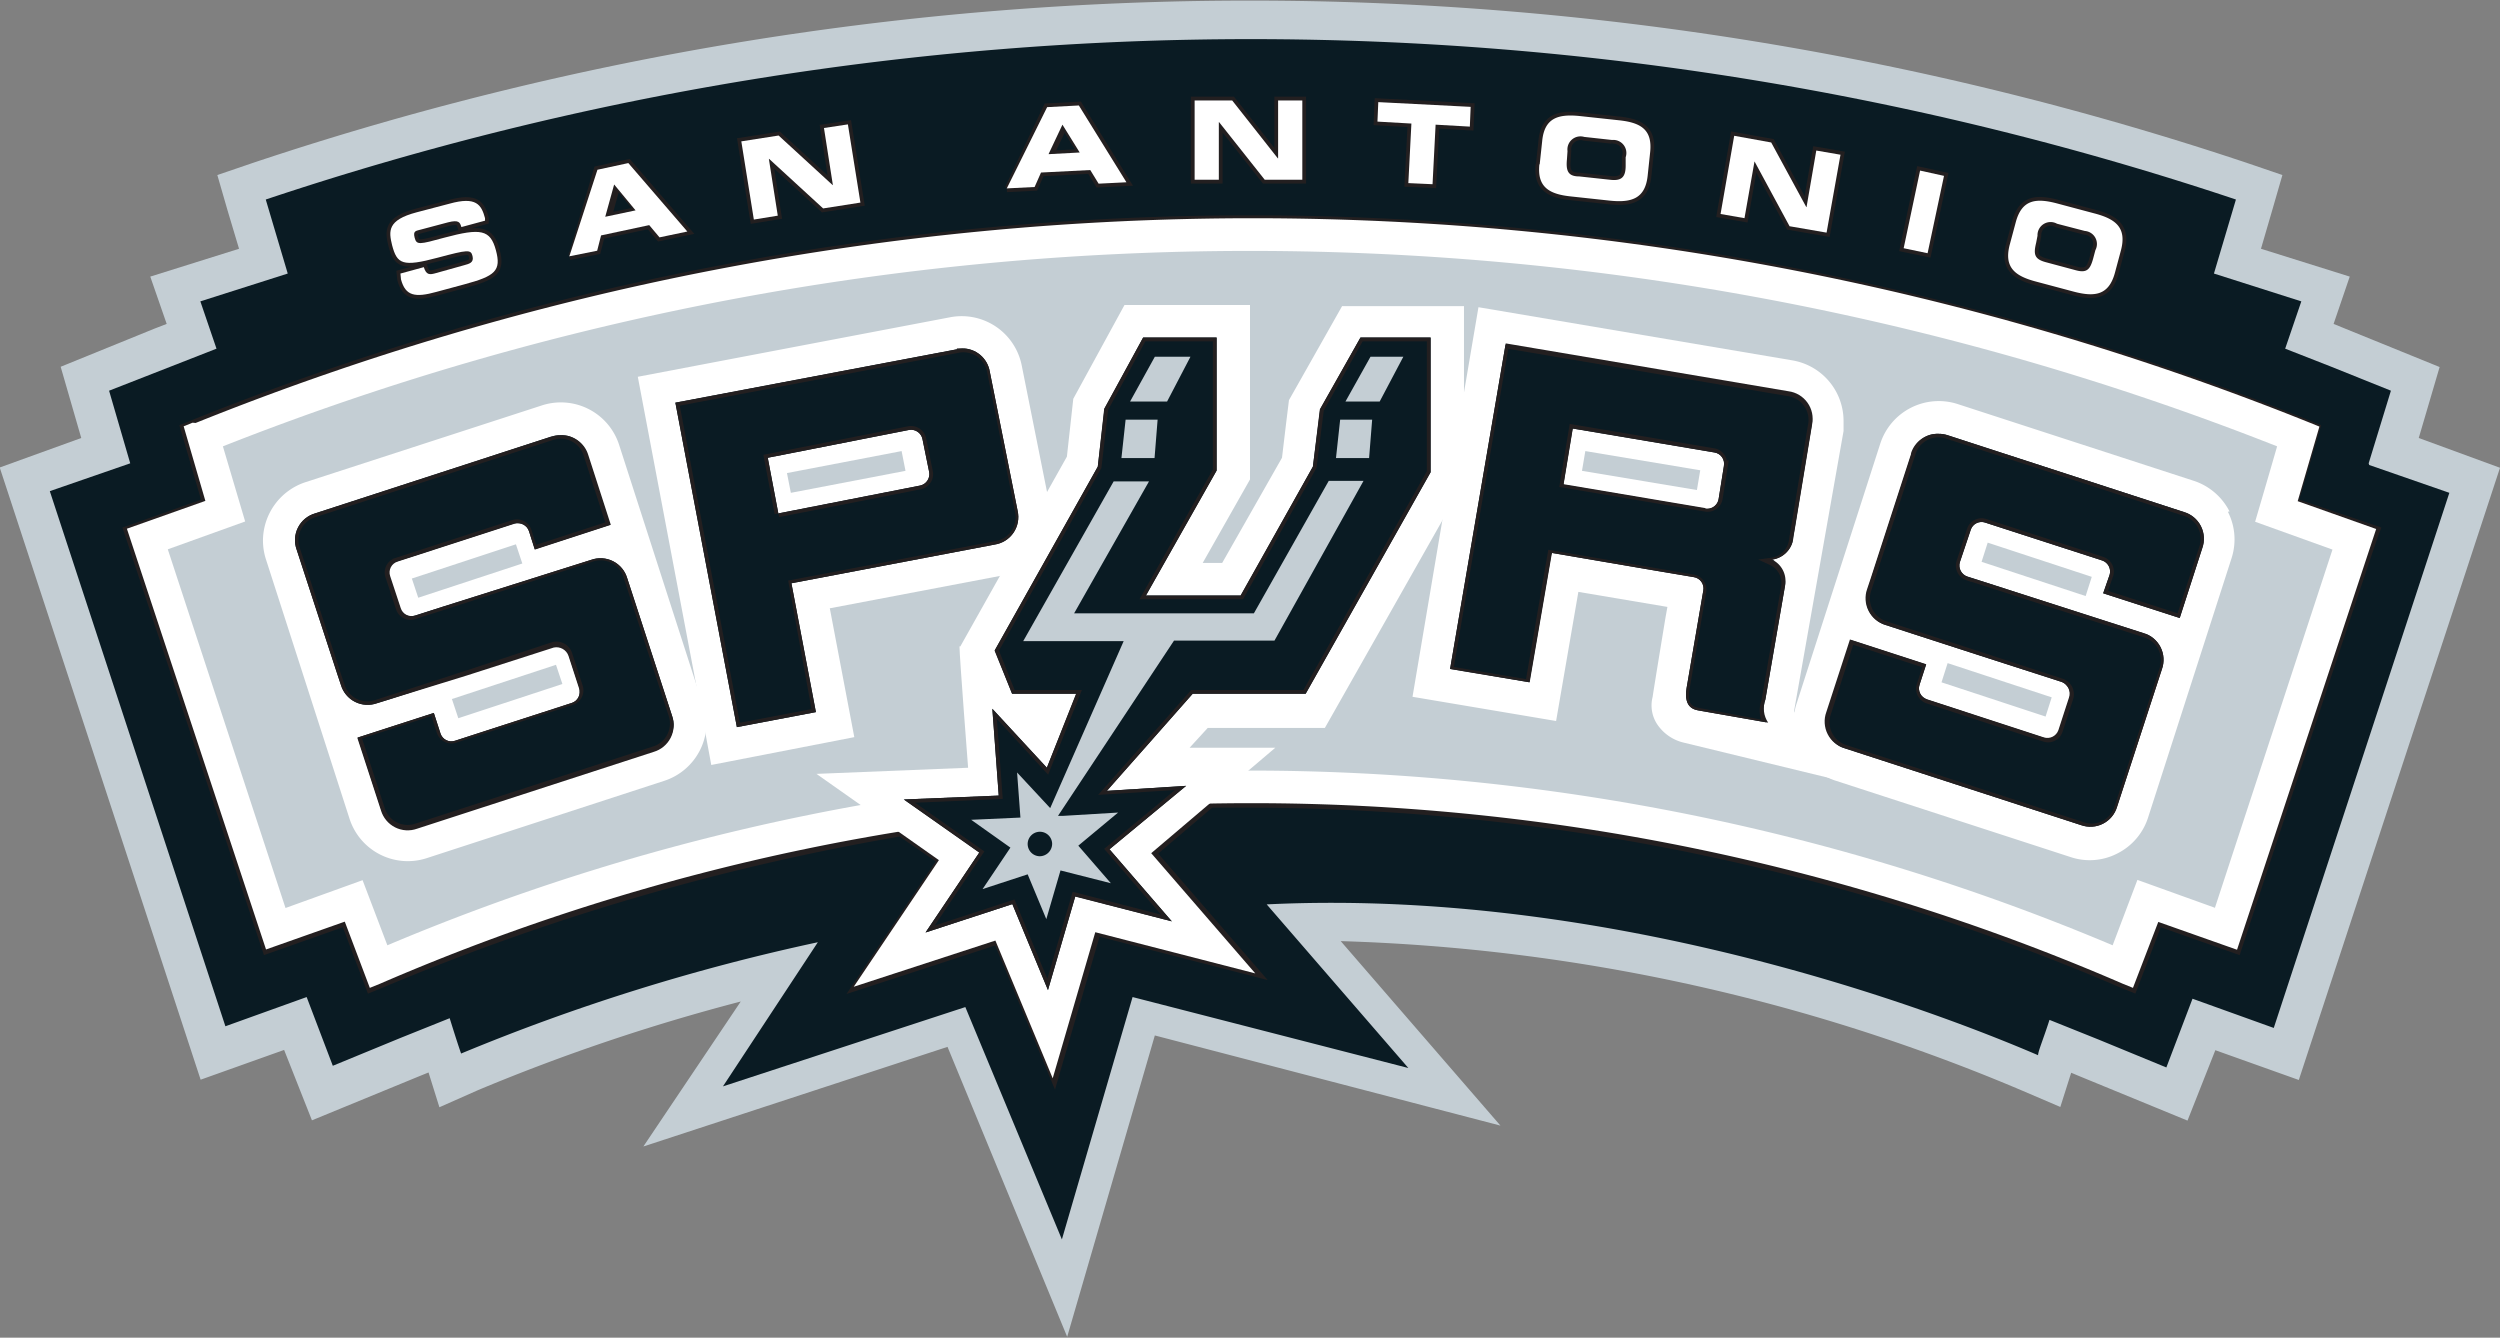 <svg id="Layer_1" data-name="Layer 1" xmlns="http://www.w3.org/2000/svg" xmlns:xlink="http://www.w3.org/1999/xlink" viewBox="0 0 89.84 48.07"><rect x="0" y="0" width="89.84" height="48.07" fill="#808080" stroke="none"/><defs><style>.cls-1,.cls-5{fill:none;}.cls-2{fill:#c4ced4;}.cls-3{fill:#0a1b23;}.cls-4{fill:#fff;}.cls-5{stroke:#231f20;stroke-miterlimit:3.86;stroke-width:0.27px;}.cls-6{clip-path:url(#clip-path);}.cls-7{clip-path:url(#clip-path-3);}.cls-8{clip-path:url(#clip-path-5);}.cls-9{clip-path:url(#clip-path-7);}.cls-10{clip-path:url(#clip-path-9);}</style><clipPath id="clip-path" transform="translate(-355.08 -275.96)"><polygon class="cls-1" points="403.97 288.09 402.51 290.67 402.26 292.73 399.66 297.36 396.26 297.36 398.8 292.87 398.8 288.09 396.16 288.09 394.76 290.65 394.53 292.73 390.82 299.34 391.45 300.89 393.75 300.89 392.7 303.55 390.74 301.43 390.97 304.55 387.56 304.69 390.27 306.6 388.34 309.47 391.46 308.45 392.74 311.54 393.72 308.18 397.19 309.07 394.95 306.48 397.71 304.2 394.86 304.38 397.94 300.89 402 300.89 406.49 292.93 406.49 288.09 403.97 288.09"/></clipPath><clipPath id="clip-path-3" transform="translate(-355.08 -275.96)"><path class="cls-1" d="M416.37,294.22l-5.1-.86,0.33-2,5.09,0.86a0.41,0.41,0,0,1,.34.48l-0.19,1.19a0.42,0.42,0,0,1-.41.35h-0.07M407.19,300l2.86,0.48,0.8-4.65,3.68,0.63,1.42,0.24a0.41,0.41,0,0,1,.34.48l-0.6,3.5c-0.12.74,0.3,0.79,0.48,0.82l2.45,0.43a0.92,0.92,0,0,1-.1-0.83l0.71-4.11a0.85,0.85,0,0,0-.47-0.92,0.89,0.89,0,0,0,.77-0.82l0.06-.35,0.61-3.69a1,1,0,0,0-.85-1.19l-10.16-1.72Z"/></clipPath><clipPath id="clip-path-5" transform="translate(-355.08 -275.96)"><path class="cls-1" d="M382.67,292.41l5.08-1a0.42,0.42,0,0,1,.48.33l0.24,1.18a0.42,0.42,0,0,1-.33.49l-5.09,1Zm6.81-3.9-10.13,1.92,2.21,11.66,2.84-.54-0.88-4.63,7.3-1.39a1,1,0,0,0,.83-1.21l-1-5a1,1,0,0,0-1-.84l-0.19,0"/></clipPath><clipPath id="clip-path-7" transform="translate(-355.08 -275.96)"><path class="cls-1" d="M423.76,292.26l-1.45,4.47-0.13.39a1,1,0,0,0,.66,1.3l3.24,1.05,3.1,1a0.45,0.45,0,0,1,.25.56l-0.38,1.17a0.42,0.42,0,0,1-.52.26l-4.2-1.37a0.41,0.41,0,0,1-.27-0.52l0.24-.74-2.74-.89-0.85,2.61a1,1,0,0,0,.66,1.3l8.49,2.76a1,1,0,0,0,1.3-.66l1.45-4.45,0.16-.49a1,1,0,0,0-.66-1.3L426.78,297l-1-.32a0.42,0.42,0,0,1-.27-0.52L425.9,295a0.41,0.41,0,0,1,.52-0.26l4.2,1.36a0.42,0.42,0,0,1,.27.52l-0.23.66,2.75,0.89,0.81-2.51a1,1,0,0,0-.66-1.3l-8.49-2.76a1,1,0,0,0-.32-0.05,1,1,0,0,0-1,.71"/></clipPath><clipPath id="clip-path-9" transform="translate(-355.08 -275.96)"><path class="cls-1" d="M374.89,291.65l-8.49,2.76a1,1,0,0,0-.66,1.3l1.46,4.47,0.13,0.39a1,1,0,0,0,1.3.66l3.24-1,3.11-1a0.46,0.46,0,0,1,.53.3l0.38,1.17a0.41,0.41,0,0,1-.26.52l-4.2,1.36a0.41,0.41,0,0,1-.52-0.26l-0.24-.74-2.75.89,0.85,2.61a1,1,0,0,0,1.3.66l8.5-2.76a1,1,0,0,0,.66-1.3l-1.45-4.45-0.16-.49a1,1,0,0,0-1.3-.66L371,297.76l-1,.32a0.41,0.41,0,0,1-.52-0.27l-0.38-1.15a0.41,0.41,0,0,1,.27-0.52l4.2-1.36a0.42,0.42,0,0,1,.52.27l0.21,0.66,2.73-.89-0.81-2.51a1,1,0,0,0-1-.71,1,1,0,0,0-.32.05"/></clipPath></defs><title>san-antonio-spurs</title><path class="cls-2" d="M442,291.7l0.75-2.55-3.37-1.37-0.44-.18,0.58-1.7-3.19-1,0.4-1.37,0.37-1.28-1.26-.43a112.94,112.94,0,0,0-71.69,0l-1.26.43,0.37,1.28,0.41,1.37-3.19,1,0.59,1.7-0.44.17-3.37,1.37L358,291.7l-2.93,1.06,7.22,22,3-1.07,1,2.53,3.82-1.57,0.37-.15,0.39,1.25,1.4-.62a70.42,70.42,0,0,1,9.43-3.18l-3.5,5.21,10.93-3.58L393.43,324l3.15-10.83L409,316.41l-5.74-6.63a67.83,67.83,0,0,1,24.46,5.36l1.4,0.6,0.39-1.23,0.36,0.15,3.82,1.57,1-2.53,3,1.07,7.23-22L442,291.7" transform="translate(-355.08 -275.96)"/><path class="cls-3" d="M440.2,292.61L441,290l-2.14-.86-1.66-.65,0.58-1.7-3.14-1c0.49-1.65.79-2.66,0.79-2.66a111.59,111.59,0,0,0-70.8,0l0.79,2.66-3.14,1,0.58,1.7-1.66.65L359,290l0.76,2.61-2.89,1,6.31,19.23,2.92-1.05,0.94,2.47,2.43-1,1.77-.71c0.21,0.68.36,1.13,0.41,1.27a73.75,73.75,0,0,1,12.82-4L381.06,315l8.71-2.85,3.47,8.35,2.54-8.71,9.91,2.55-5.09-5.88c13.19-.64,25.39,4.42,27.72,5.42,0-.14.19-0.58,0.41-1.27l1.77,0.71,2.43,1,0.94-2.47,2.92,1.05,6.31-19.23-2.88-1" transform="translate(-355.08 -275.96)"/><path class="cls-4" d="M437.54,294l0.79-2.68-0.32-.13a101.82,101.82,0,0,0-76,0l-0.32.13,0.78,2.68-2.82,1,5,15.11,2.83-1,0.9,2.38,0.37-.15a85.06,85.06,0,0,1,18.69-5.46l1.45,1-3.06,4.55,5.09-1.66,2.05,4.94,1.53-5.25,5.75,1.48-3.74-4.32,2.08-1.77,1.47,0a79.7,79.7,0,0,1,31.31,6.49l0.37,0.15,0.91-2.38,2.83,1c0.23-.72,4.73-14.44,5-15.11l-2.82-1" transform="translate(-355.08 -275.96)"/><path class="cls-5" d="M437.54,294l0.79-2.68-0.32-.13a101.82,101.82,0,0,0-76,0l-0.32.13,0.78,2.68-2.82,1,5,15.11,2.83-1,0.9,2.38,0.37-.15a85.06,85.06,0,0,1,18.69-5.46l1.45,1-3.06,4.55,5.09-1.66,2.05,4.94,1.53-5.25,5.75,1.48-3.74-4.32,2.08-1.77,1.47,0a79.7,79.7,0,0,1,31.31,6.49l0.37,0.15,0.91-2.38,2.83,1c0.23-.72,4.73-14.44,5-15.11Z" transform="translate(-355.08 -275.96)"/><path class="cls-4" d="M362,291.15h0l-0.32.13,0.78,2.68-2.82,1,5,15.12,2.83-1,0.9,2.38,0.37-.15a78.8,78.8,0,0,1,62.62,0l0.37,0.15,0.91-2.37,2.83,1,5-15.12-2.82-1,0.78-2.68-0.32-.13a101.81,101.81,0,0,0-76,0" transform="translate(-355.08 -275.96)"/><path class="cls-2" d="M434.67,308.58l-2.78-1L431,309.93a79.67,79.67,0,0,0-62,0l-0.89-2.34-2.77,1-4.23-12.89,2.78-1L363.09,292a100.5,100.5,0,0,1,73.82,0c-0.22.77-.79,2.71-0.79,2.71l2.78,1-4.23,12.89" transform="translate(-355.08 -275.96)"/><path class="cls-4" d="M419.55,301.52l1.78-10.07,0-.35a2.21,2.21,0,0,0-1.84-2.19L408.21,287l-0.79,4.65L405.84,301l5.16,0.87,0.8-4.64,3.2,0.54-0.07.39s-0.44,2.67-.46,2.84a1.23,1.23,0,0,0,.23,1.08,1.58,1.58,0,0,0,.9.57l5.35,1.3Zm-3.49-7.95-4.13-.69,0.12-.71,4.13,0.69Z" transform="translate(-355.08 -275.96)"/><path class="cls-4" d="M380.33,301.26l-3-9.31a2.2,2.2,0,0,0-2.78-1.42h0l-8.5,2.76a2.22,2.22,0,0,0-1.52,2.09,2.23,2.23,0,0,0,.11.69l3,9.31a2.2,2.2,0,0,0,2.77,1.42l0,0,8.54-2.78a2.2,2.2,0,0,0,1.41-2.78m-10.25-3.8-0.23-.69,3.74-1.23,0.23,0.69Zm1.44,4.33-0.23-.69,3.74-1.23,0.23,0.69Z" transform="translate(-355.08 -275.96)"/><path class="cls-4" d="M392.8,294.11l-1-5a2.2,2.2,0,0,0-2.57-1.75L378,289.5l2.14,11.29,0.29,1.52,0.21,1.14,5.14-1-0.88-4.63,6.15-1.17a2.19,2.19,0,0,0,1.41-.92,2.21,2.21,0,0,0,.38-1.3Zm-9.3-.44-0.14-.71,4.12-.79,0.14,0.71Z" transform="translate(-355.08 -275.96)"/><path class="cls-4" d="M389.56,299.19c0,0.36.31,4.36,0.31,4.36l-5.45.22,4.4,3.1-3.06,4.55,5.09-1.66,2.06,4.95,1.53-5.25,5.75,1.48-3.74-4.32s4-3.4,4.46-3.79l-3.08,0,0.65-.71h4.21l5-8.83v-6.33h-4.38l-1.91,3.38s-0.21,1.7-.25,2.07L399,296.19h-0.7l1.7-3v-6.27h-4.51l-1.84,3.37-0.23,2.08-3.83,6.82" transform="translate(-355.08 -275.96)"/><g class="cls-6"><polygon class="cls-3" points="48.89 12.13 47.44 14.71 47.18 16.77 44.59 21.4 41.18 21.4 43.72 16.91 43.72 12.13 41.08 12.13 39.69 14.69 39.45 16.77 35.75 23.37 36.37 24.93 38.68 24.93 37.62 27.59 35.66 25.46 35.89 28.58 32.48 28.73 35.19 30.63 33.26 33.51 36.38 32.49 37.66 35.58 38.64 32.21 42.11 33.11 39.87 30.52 42.63 28.23 39.78 28.41 42.87 24.93 46.92 24.93 51.41 16.97 51.41 12.13 48.89 12.13"/></g><g class="cls-6"><polygon class="cls-5" points="48.89 12.13 47.44 14.71 47.18 16.77 44.59 21.4 41.18 21.4 43.72 16.91 43.72 12.13 41.08 12.13 39.69 14.69 39.45 16.77 35.75 23.37 36.37 24.93 38.68 24.93 37.62 27.59 35.66 25.46 35.89 28.58 32.48 28.73 35.19 30.63 33.26 33.51 36.38 32.49 37.66 35.58 38.64 32.21 42.11 33.11 39.87 30.52 42.63 28.23 39.78 28.41 42.87 24.93 46.92 24.93 51.41 16.97 51.41 12.13 48.89 12.13"/></g><path class="cls-4" d="M435.2,294.34a2.21,2.21,0,0,0-1.28-1.1l-8.49-2.76a2.21,2.21,0,0,0-2.78,1.42l-3,9.32A2.2,2.2,0,0,0,421,304l8.49,2.76a2.16,2.16,0,0,0,1.68-.13,2.19,2.19,0,0,0,1.1-1.28l3-9.32a2.23,2.23,0,0,0,.11-0.68,2.17,2.17,0,0,0-.24-1m-6.55,7.36-3.74-1.23,0.22-.69,3.74,1.23Zm1.44-4.33-3.74-1.23,0.22-.69,3.74,1.23Z" transform="translate(-355.08 -275.96)"/><polygon class="cls-2" points="49.25 12.82 48.35 14.43 49.58 14.43 50.43 12.82 49.25 12.82"/><polygon class="cls-2" points="42.78 12.82 41.5 12.82 40.61 14.43 41.94 14.43 42.78 12.82"/><path class="cls-2" d="M400.14,298h-6.46l2.69-4.74H395.1L391.85,299h3.61l-2.64,6-1.19-1.28,0.12,1.62-1.77.08,1.41,1-1,1.49,1.62-.53,0.67,1.61,0.51-1.75L395,307.7l-1.17-1.35,1.43-1.19-2,.12H393.1l4.17-6.3h3.61l3.2-5.74h-1.25Zm-7.7,8.73a0.44,0.44,0,1,1,.45-0.45,0.45,0.45,0,0,1-.45.45" transform="translate(-355.08 -275.96)"/><polygon class="cls-2" points="41.6 15.08 40.45 15.08 40.3 16.46 41.49 16.46 41.6 15.08"/><polygon class="cls-2" points="48.01 16.46 49.2 16.46 49.31 15.08 48.16 15.08 48.01 16.46"/><path class="cls-4" d="M369.49,286c0.16,0.6.51,0.66,1.27,0.45l1-.27c1.12-.3,1.34-0.49,1.14-1.23s-0.54-.8-1.85-0.45c-0.91.25-1,.27-1.07,0s0.07-.24.26-0.3l0.94-.25c0.39-.1.43,0,0.48,0.17l0.85-.23,0-.09c-0.13-.48-0.31-0.79-1.28-0.52l-1.18.31c-1.06.28-1,.68-0.88,1.18,0.18,0.68.37,0.79,1.64,0.45,1.09-.29,1.19-0.3,1.25-0.06s-0.12.28-.3,0.33l-1,.28c-0.24.07-.36,0.08-0.45-0.21l-0.84.23Z" transform="translate(-355.08 -275.96)"/><path class="cls-5" d="M369.49,286c0.16,0.6.51,0.66,1.27,0.45l1-.27c1.12-.3,1.34-0.49,1.14-1.23s-0.54-.8-1.85-0.45c-0.91.25-1,.27-1.07,0s0.07-.24.26-0.3l0.94-.25c0.39-.1.43,0,0.48,0.17l0.85-.23,0-.09c-0.13-.48-0.31-0.79-1.28-0.52l-1.18.31c-1.06.28-1,.68-0.88,1.18,0.18,0.68.37,0.79,1.64,0.45,1.09-.29,1.19-0.3,1.25-0.06s-0.12.28-.3,0.33l-1,.28c-0.24.07-.36,0.08-0.45-0.21l-0.84.23Z" transform="translate(-355.08 -275.96)"/><path class="cls-4" d="M375.54,285.17l1-.2,0.14-.55,1.73-.37,0.37,0.44,1-.21-2.12-2.46-1.11.24Zm1.61-2.58,0.77,0.93-1.09.23Z" transform="translate(-355.08 -275.96)"/><path class="cls-5" d="M375.54,285.17l1-.2,0.14-.55,1.73-.37,0.37,0.44,1-.21-2.12-2.46-1.11.24-0.91,3.11m1.61-2.58,0.77,0.93-1.09.23Z" transform="translate(-355.08 -275.96)"/><polygon class="cls-4" points="27.09 7.89 27.95 7.75 27.63 5.71 27.64 5.71 29.58 7.49 30.92 7.28 30.47 4.47 29.61 4.6 29.93 6.65 29.92 6.65 27.98 4.87 26.64 5.08 27.09 7.89"/><polygon class="cls-5" points="27.09 7.89 27.95 7.75 27.63 5.71 27.64 5.71 29.58 7.49 30.92 7.28 30.47 4.47 29.61 4.6 29.93 6.65 29.92 6.65 27.98 4.87 26.64 5.08 27.09 7.89"/><path class="cls-4" d="M391.26,282.73l1-.05,0.23-.52,1.77-.09,0.3,0.49,1-.05-1.71-2.76-1.14.06Zm2-2.29,0.62,1-1.12.06Z" transform="translate(-355.08 -275.96)"/><path class="cls-5" d="M391.26,282.73l1-.05,0.23-.52,1.77-.09,0.3,0.49,1-.05-1.71-2.76-1.14.06-1.39,2.93m2-2.29,0.62,1-1.12.06Z" transform="translate(-355.08 -275.96)"/><polygon class="cls-4" points="42.93 6.46 43.8 6.46 43.8 4.39 43.81 4.39 45.45 6.46 46.8 6.46 46.8 3.61 45.93 3.61 45.93 5.69 45.92 5.69 44.28 3.61 42.93 3.61 42.93 6.46"/><polygon class="cls-5" points="42.93 6.46 43.8 6.46 43.8 4.39 43.81 4.39 45.45 6.46 46.8 6.46 46.8 3.61 45.93 3.61 45.93 5.69 45.92 5.69 44.28 3.61 42.93 3.61 42.93 6.46"/><polygon class="cls-4" points="49.5 4.37 50.72 4.44 50.61 6.58 51.48 6.62 51.59 4.48 52.82 4.55 52.85 3.84 49.53 3.67 49.5 4.37"/><polygon class="cls-5" points="49.5 4.37 50.72 4.44 50.61 6.58 51.48 6.62 51.59 4.48 52.82 4.55 52.85 3.84 49.53 3.67 49.5 4.37"/><path class="cls-4" d="M410.4,281.86c-0.09.83,0.36,1.08,1.14,1.16l1.39,0.15c0.78,0.08,1.27-.07,1.36-0.89l0.09-.85c0.09-.83-0.36-1.07-1.14-1.15l-1.39-.15c-0.78-.08-1.27.07-1.35,0.9l-0.09.84m1-.48a0.47,0.47,0,0,1,.6-0.51l1,0.11a0.47,0.47,0,0,1,.49.62l0,0.3c0,0.41-.14.56-0.56,0.51l-1.11-.12c-0.41,0-.48-0.21-0.44-0.62Z" transform="translate(-355.08 -275.96)"/><path class="cls-5" d="M410.4,281.86c-0.09.83,0.36,1.08,1.14,1.16l1.39,0.15c0.78,0.08,1.27-.07,1.36-0.89l0.09-.85c0.09-.83-0.36-1.07-1.14-1.15l-1.39-.15c-0.78-.08-1.27.07-1.35,0.9l-0.09.84m1-.48a0.47,0.47,0,0,1,.6-0.51l1,0.11a0.47,0.47,0,0,1,.49.62l0,0.3c0,0.41-.14.56-0.56,0.51l-1.11-.12c-0.41,0-.48-0.21-0.44-0.62Z" transform="translate(-355.08 -275.96)"/><polygon class="cls-4" points="61.83 7.69 62.69 7.84 63.05 5.8 63.05 5.8 64.31 8.13 65.64 8.36 66.14 5.56 65.27 5.41 64.92 7.44 64.91 7.44 63.65 5.12 62.32 4.88 61.83 7.69"/><polygon class="cls-5" points="61.83 7.69 62.69 7.84 63.05 5.8 63.05 5.8 64.31 8.13 65.64 8.36 66.14 5.56 65.27 5.41 64.92 7.44 64.91 7.44 63.65 5.12 62.32 4.88 61.83 7.69"/><polygon class="cls-4" points="68.41 8.92 69.27 9.1 69.86 6.32 69 6.13 68.41 8.92"/><polygon class="cls-5" points="68.41 8.92 69.27 9.1 69.86 6.32 69 6.13 68.41 8.92"/><path class="cls-4" d="M427.3,284.76c-0.21.81,0.19,1.12,0.95,1.32l1.35,0.36c0.76,0.2,1.26.13,1.48-.67l0.22-.82c0.21-.81-0.19-1.12-0.95-1.32l-1.35-.36c-0.76-.2-1.26-0.14-1.48.67l-0.22.82m1-.33A0.47,0.47,0,0,1,429,284l1,0.26a0.47,0.47,0,0,1,.38.69l-0.08.3c-0.11.4-.23,0.53-0.63,0.42l-1.08-.29c-0.4-.11-0.44-0.28-0.34-0.69Z" transform="translate(-355.08 -275.96)"/><path class="cls-5" d="M427.3,284.76c-0.21.81,0.19,1.12,0.95,1.32l1.35,0.36c0.76,0.2,1.26.13,1.48-.67l0.22-.82c0.21-.81-0.19-1.12-0.95-1.32l-1.35-.36c-0.76-.2-1.26-0.14-1.48.67l-0.22.82m1-.33A0.47,0.47,0,0,1,429,284l1,0.26a0.47,0.47,0,0,1,.38.69l-0.08.3c-0.11.4-.23,0.53-0.63,0.42l-1.08-.29c-0.4-.11-0.44-0.28-0.34-0.69Z" transform="translate(-355.08 -275.96)"/><path class="cls-4" d="M369.49,286c0.16,0.6.51,0.66,1.27,0.45l1-.27c1.12-.3,1.34-0.49,1.14-1.23s-0.54-.8-1.85-0.45c-0.91.25-1,.27-1.07,0s0.07-.24.26-0.3l0.94-.25c0.39-.1.43,0,0.48,0.17l0.85-.23,0-.09c-0.13-.48-0.31-0.79-1.28-0.52l-1.18.31c-1.06.28-1,.68-0.88,1.18,0.18,0.68.37,0.79,1.64,0.45,1.09-.29,1.19-0.3,1.25-0.06s-0.12.28-.3,0.33l-1,.28c-0.24.07-.36,0.08-0.45-0.21l-0.84.23Z" transform="translate(-355.08 -275.96)"/><path class="cls-4" d="M375.54,285.17l1-.2,0.14-.55,1.73-.37,0.37,0.44,1-.21-2.12-2.46-1.11.24Zm1.61-2.58,0.77,0.93-1.09.23Z" transform="translate(-355.08 -275.96)"/><polygon class="cls-4" points="27.09 7.89 27.95 7.75 27.63 5.71 27.64 5.71 29.58 7.49 30.92 7.28 30.47 4.47 29.61 4.6 29.93 6.65 29.92 6.65 27.98 4.87 26.64 5.08 27.09 7.89"/><path class="cls-4" d="M391.26,282.73l1-.05,0.23-.52,1.77-.09,0.3,0.49,1-.05-1.71-2.76-1.14.06Zm2-2.29,0.62,1-1.12.06Z" transform="translate(-355.08 -275.96)"/><polygon class="cls-4" points="42.93 6.46 43.8 6.46 43.8 4.39 43.81 4.39 45.45 6.46 46.8 6.46 46.8 3.61 45.93 3.61 45.93 5.69 45.92 5.69 44.28 3.61 42.93 3.61 42.93 6.46"/><polygon class="cls-4" points="49.5 4.37 50.72 4.44 50.61 6.58 51.48 6.62 51.59 4.48 52.82 4.55 52.85 3.84 49.53 3.67 49.5 4.37"/><path class="cls-4" d="M410.4,281.86c-0.09.83,0.36,1.08,1.14,1.16l1.39,0.15c0.78,0.08,1.27-.07,1.36-0.89l0.09-.85c0.09-.83-0.36-1.07-1.14-1.15l-1.39-.15c-0.78-.08-1.27.07-1.35,0.9l-0.09.84m1-.48a0.47,0.47,0,0,1,.6-0.51l1,0.11a0.47,0.47,0,0,1,.49.62l0,0.3c0,0.41-.14.56-0.56,0.51l-1.11-.12c-0.41,0-.48-0.21-0.44-0.62Z" transform="translate(-355.08 -275.96)"/><polygon class="cls-4" points="61.83 7.69 62.69 7.84 63.05 5.8 63.05 5.8 64.31 8.13 65.64 8.36 66.14 5.56 65.27 5.41 64.92 7.44 64.91 7.44 63.65 5.12 62.32 4.88 61.83 7.69"/><polygon class="cls-4" points="68.41 8.92 69.27 9.1 69.86 6.32 69 6.13 68.41 8.92"/><path class="cls-4" d="M427.3,284.76c-0.21.81,0.19,1.12,0.95,1.32l1.35,0.36c0.76,0.2,1.26.13,1.48-.67l0.22-.82c0.21-.81-0.19-1.12-0.95-1.32l-1.35-.36c-0.76-.2-1.26-0.14-1.48.67l-0.22.82m1-.33A0.47,0.47,0,0,1,429,284l1,0.26a0.47,0.47,0,0,1,.38.69l-0.08.3c-0.11.4-.23,0.53-0.63,0.42l-1.08-.29c-0.4-.11-0.44-0.28-0.34-0.69Z" transform="translate(-355.08 -275.96)"/><g class="cls-7"><path class="cls-3" d="M419.34,290.06l-10.17-1.72-2,11.7,2.86,0.48,0.8-4.65,3.68,0.63,1.41,0.24a0.41,0.41,0,0,1,.34.48l-0.6,3.5c-0.12.74,0.3,0.78,0.49,0.82L418.6,302a0.93,0.93,0,0,1-.09-0.83l0.71-4.11a0.85,0.85,0,0,0-.48-0.92,0.89,0.89,0,0,0,.77-0.82l0.06-.35,0.61-3.69a1,1,0,0,0-.85-1.19m-2.3,2.62-0.19,1.19a0.41,0.41,0,0,1-.48.34l-5.1-.86,0.33-2,5.09,0.86a0.41,0.41,0,0,1,.34.48" transform="translate(-355.08 -275.96)"/></g><g class="cls-7"><path class="cls-5" d="M419.34,290.06l-10.17-1.72-2,11.7,2.86,0.48,0.8-4.65,3.68,0.63,1.41,0.24a0.41,0.41,0,0,1,.34.48l-0.6,3.5c-0.12.74,0.3,0.78,0.49,0.82L418.6,302a0.93,0.93,0,0,1-.09-0.83l0.71-4.11a0.85,0.85,0,0,0-.48-0.92,0.89,0.89,0,0,0,.77-0.82l0.06-.35,0.61-3.69A1,1,0,0,0,419.34,290.06Zm-2.3,2.62-0.19,1.19a0.41,0.41,0,0,1-.48.34l-5.1-.86,0.33-2,5.09,0.86A0.41,0.41,0,0,1,417,292.69Z" transform="translate(-355.08 -275.96)"/></g><g class="cls-8"><path class="cls-3" d="M383.05,294.41l5.09-1a0.42,0.42,0,0,0,.33-0.49l-0.24-1.18a0.42,0.42,0,0,0-.48-0.33l-5.08,1,0.38,2m1.35,7.14-2.84.54-2.21-11.66,10.13-1.92a1,1,0,0,1,1.21.82l1,5a1,1,0,0,1-.83,1.21l-7.3,1.39Z" transform="translate(-355.08 -275.96)"/></g><g class="cls-8"><path class="cls-5" d="M383.05,294.41l5.09-1a0.42,0.42,0,0,0,.33-0.49l-0.24-1.18a0.42,0.42,0,0,0-.48-0.33l-5.08,1,0.38,2m1.35,7.14-2.84.54-2.21-11.66,10.13-1.92a1,1,0,0,1,1.21.82l1,5a1,1,0,0,1-.83,1.21l-7.3,1.39Z" transform="translate(-355.08 -275.96)"/></g><g class="cls-9"><path class="cls-3" d="M429.19,300.49a0.45,0.45,0,0,1,.26.56l-0.38,1.17a0.41,0.41,0,0,1-.52.26l-4.19-1.37a0.42,0.42,0,0,1-.27-0.52l0.24-.74-2.74-.89-0.84,2.61a1,1,0,0,0,.66,1.3l8.49,2.76a1,1,0,0,0,1.3-.66l1.45-4.45,0.16-.49a1,1,0,0,0-.66-1.3L426.78,297l-1-.32a0.42,0.42,0,0,1-.26-0.52L425.9,295a0.41,0.41,0,0,1,.52-0.26l4.2,1.36a0.42,0.42,0,0,1,.27.52l-0.23.66,2.76,0.89,0.82-2.51a1,1,0,0,0-.67-1.3l-8.49-2.76a1,1,0,0,0-1.3.66l-1.45,4.47-0.13.4a1,1,0,0,0,.67,1.3l3.24,1.05Z" transform="translate(-355.08 -275.96)"/></g><g class="cls-9"><path class="cls-5" d="M429.19,300.49a0.45,0.45,0,0,1,.26.56l-0.38,1.17a0.41,0.41,0,0,1-.52.26l-4.19-1.37a0.42,0.42,0,0,1-.27-0.52l0.24-.74-2.74-.89-0.84,2.61a1,1,0,0,0,.66,1.3l8.49,2.76a1,1,0,0,0,1.3-.66l1.45-4.45,0.16-.49a1,1,0,0,0-.66-1.3L426.78,297l-1-.32a0.42,0.42,0,0,1-.26-0.52L425.9,295a0.41,0.41,0,0,1,.52-0.26l4.2,1.36a0.42,0.42,0,0,1,.27.52l-0.23.66,2.76,0.89,0.82-2.51a1,1,0,0,0-.67-1.3l-8.49-2.76a1,1,0,0,0-1.3.66l-1.45,4.47-0.13.4a1,1,0,0,0,.67,1.3l3.24,1.05Z" transform="translate(-355.08 -275.96)"/></g><g class="cls-10"><path class="cls-3" d="M371.86,300.19l-3.24,1.05a1,1,0,0,1-1.3-.67l-0.13-.39-1.46-4.47a1,1,0,0,1,.66-1.3l8.5-2.76a1,1,0,0,1,1.3.66l0.81,2.51-2.74.89-0.21-.66a0.41,0.41,0,0,0-.52-0.27l-4.2,1.36a0.41,0.41,0,0,0-.27.52l0.38,1.15a0.41,0.41,0,0,0,.52.27l1-.32,5.36-1.74a1,1,0,0,1,1.3.66l0.16,0.49,1.45,4.45a1,1,0,0,1-.66,1.3l-8.5,2.76a1,1,0,0,1-1.3-.66l-0.85-2.61,2.75-.89,0.24,0.74a0.41,0.41,0,0,0,.52.26l4.2-1.36a0.41,0.41,0,0,0,.26-0.52l-0.38-1.17a0.46,0.46,0,0,0-.53-0.31Z" transform="translate(-355.08 -275.96)"/></g><g class="cls-10"><path class="cls-5" d="M371.86,300.19l-3.24,1.05a1,1,0,0,1-1.3-.67l-0.13-.39-1.46-4.47a1,1,0,0,1,.66-1.3l8.5-2.76a1,1,0,0,1,1.3.66l0.81,2.51-2.74.89-0.21-.66a0.41,0.41,0,0,0-.52-0.27l-4.2,1.36a0.41,0.41,0,0,0-.27.52l0.38,1.15a0.41,0.41,0,0,0,.52.27l1-.32,5.36-1.74a1,1,0,0,1,1.3.66l0.16,0.49,1.45,4.45a1,1,0,0,1-.66,1.3l-8.5,2.76a1,1,0,0,1-1.3-.66l-0.85-2.61,2.75-.89,0.24,0.74a0.41,0.41,0,0,0,.52.26l4.2-1.36a0.41,0.41,0,0,0,.26-0.52l-0.38-1.17a0.46,0.46,0,0,0-.53-0.31Z" transform="translate(-355.08 -275.96)"/></g></svg>